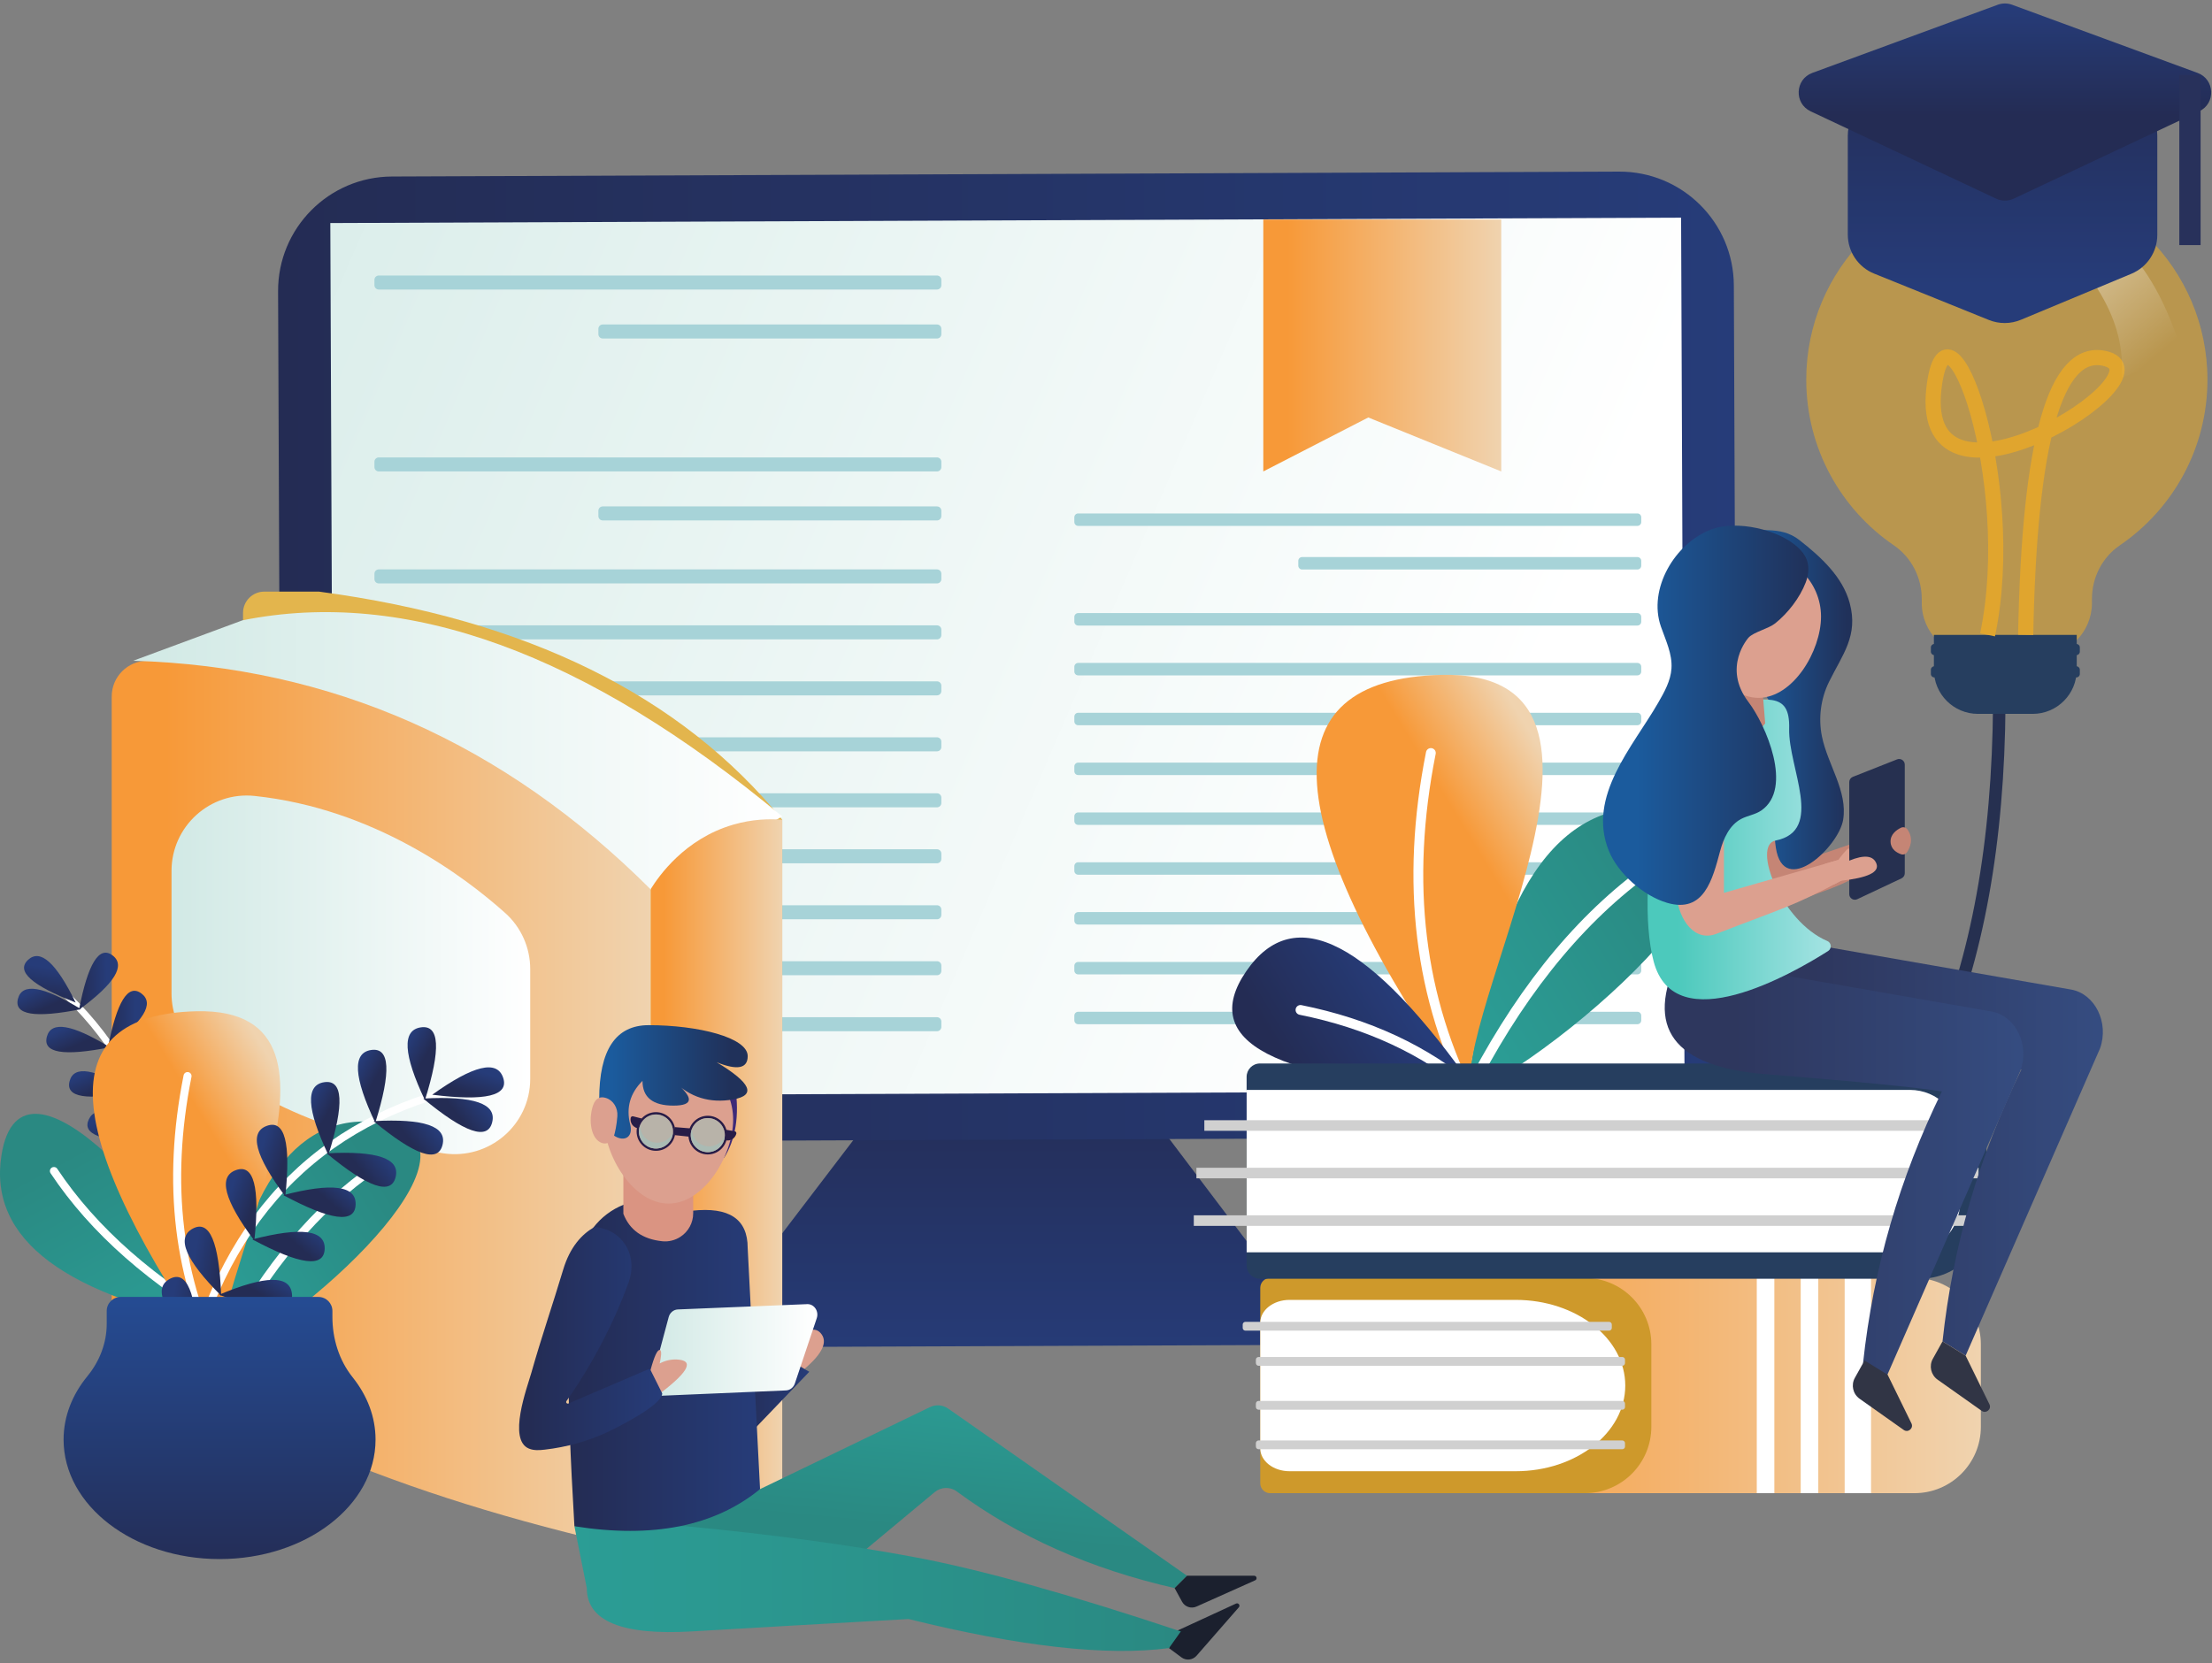 <svg width="496" height="373" viewBox="0 0 496 373" fill="none" xmlns="http://www.w3.org/2000/svg">
<rect x="0" y="0" width="496" height="373" fill="#808080" stroke="none"/>
<path d="M448.284 151.799C449.044 215.547 431.526 259.14 395.736 282.59" stroke="#263050" stroke-width="2.8"/>
<path opacity="0.6" d="M424.642 122.291C428.601 125 430.918 129.532 430.918 134.336V135.241C430.918 141.83 436.258 147.165 442.842 147.165H457.156C463.745 147.165 469.08 141.824 469.08 135.241V134.336C469.08 129.55 471.367 125.012 475.319 122.321C487.189 114.223 494.979 100.597 494.979 85.149C494.979 60.251 474.674 40.047 449.775 40.168C425.034 40.289 405.018 60.384 405.018 85.149C405.018 100.585 412.796 114.193 424.642 122.297V122.291Z" fill="#E0A52E"/>
<path d="M443.53 160.115H455.786C461.247 160.115 465.67 155.685 465.67 150.23V142.398H433.639V150.23C433.639 155.692 438.068 160.115 443.524 160.115H443.53Z" fill="#263E5F"/>
<g style="mix-blend-mode:multiply">
<path d="M433.736 146.936H465.592C466.02 146.936 466.364 146.592 466.364 146.163V145.21C466.364 144.781 466.02 144.437 465.592 144.437H433.736C433.308 144.437 432.964 144.781 432.964 145.21V146.163C432.964 146.592 433.308 146.936 433.736 146.936Z" fill="#263E5F"/>
</g>
<g style="mix-blend-mode:multiply">
<path d="M433.736 151.938H465.592C466.02 151.938 466.364 151.594 466.364 151.166V150.212C466.364 149.784 466.02 149.44 465.592 149.44H433.736C433.308 149.44 432.964 149.784 432.964 150.212V151.166C432.964 151.594 433.308 151.938 433.736 151.938Z" fill="#263E5F"/>
</g>
<path d="M454.222 142.392C455.043 98.775 460.902 78.101 471.806 80.37C488.166 83.779 429.891 120.239 433.639 87.183C436.457 62.345 452.943 107.627 445.677 142.386" stroke="#E0A52E" stroke-width="3.4"/>
<path opacity="0.6" d="M475.705 84.715L489.415 79.573C482.56 56.727 470.563 45.871 453.432 47.017C469.423 59.581 476.851 72.151 475.711 84.715H475.705Z" fill="url(#paint0_linear_796_2898)"/>
<path d="M193.719 252.604L164.392 291.044C160.916 295.6 164.18 302.159 169.907 302.135L283.324 301.682C289.015 301.658 292.231 295.153 288.804 290.615L259.265 251.56L193.719 252.604V252.604Z" fill="url(#paint1_linear_796_2898)"/>
<path d="M88.756 256.165L363.902 255.066C378.065 255.012 389.495 243.486 389.44 229.324L388.783 64.028C388.728 49.865 377.202 38.436 363.04 38.49L87.893 39.589C73.73 39.643 62.301 51.169 62.355 65.332L63.013 230.627C63.068 244.79 74.593 256.219 88.756 256.165V256.165Z" fill="url(#paint2_linear_796_2898)"/>
<path d="M74.847 245.834L377.733 244.627L376.955 48.821L74.068 50.028L74.847 245.834Z" fill="url(#paint3_linear_796_2898)"/>
<path d="M283.271 105.738L306.812 93.633L336.628 105.738V49.238H283.271V105.738Z" fill="url(#paint4_linear_796_2898)"/>
<path d="M84.93 64.939H210.109C210.646 64.939 211.08 64.505 211.08 63.968V62.767C211.08 62.23 210.646 61.795 210.109 61.795H84.93C84.393 61.795 83.959 62.23 83.959 62.767V63.968C83.959 64.505 84.393 64.939 84.93 64.939Z" fill="#A7D3D8"/>
<path d="M135.149 75.922H210.109C210.646 75.922 211.08 75.488 211.08 74.951V73.75C211.08 73.213 210.646 72.778 210.109 72.778H135.149C134.612 72.778 134.177 73.213 134.177 73.75V74.951C134.177 75.488 134.612 75.922 135.149 75.922Z" fill="#A7D3D8"/>
<path d="M84.93 105.738H210.109C210.646 105.738 211.08 105.304 211.08 104.767V103.566C211.08 103.029 210.646 102.594 210.109 102.594H84.93C84.393 102.594 83.959 103.029 83.959 103.566V104.767C83.959 105.304 84.393 105.738 84.93 105.738Z" fill="#A7D3D8"/>
<path d="M84.93 130.853H210.109C210.646 130.853 211.08 130.419 211.08 129.882V128.681C211.08 128.144 210.646 127.71 210.109 127.71H84.93C84.393 127.71 83.959 128.144 83.959 128.681V129.882C83.959 130.419 84.393 130.853 84.93 130.853Z" fill="#A7D3D8"/>
<path d="M84.93 143.405H210.109C210.646 143.405 211.08 142.971 211.08 142.434V141.233C211.08 140.696 210.646 140.261 210.109 140.261H84.93C84.393 140.261 83.959 140.696 83.959 141.233V142.434C83.959 142.971 84.393 143.405 84.93 143.405Z" fill="#A7D3D8"/>
<path d="M84.93 155.963H210.109C210.646 155.963 211.08 155.528 211.08 154.991V153.79C211.08 153.253 210.646 152.819 210.109 152.819H84.93C84.393 152.819 83.959 153.253 83.959 153.79V154.991C83.959 155.528 84.393 155.963 84.93 155.963Z" fill="#A7D3D8"/>
<path d="M84.93 168.515H210.109C210.646 168.515 211.08 168.08 211.08 167.543V166.342C211.08 165.805 210.646 165.371 210.109 165.371H84.93C84.393 165.371 83.959 165.805 83.959 166.342V167.543C83.959 168.08 84.393 168.515 84.93 168.515Z" fill="#A7D3D8"/>
<path d="M84.93 181.072H210.109C210.646 181.072 211.08 180.638 211.08 180.101V178.9C211.08 178.363 210.646 177.928 210.109 177.928H84.93C84.393 177.928 83.959 178.363 83.959 178.9V180.101C83.959 180.638 84.393 181.072 84.93 181.072Z" fill="#A7D3D8"/>
<path d="M84.93 193.624H210.109C210.646 193.624 211.08 193.189 211.08 192.652V191.451C211.08 190.914 210.646 190.48 210.109 190.48H84.93C84.393 190.48 83.959 190.914 83.959 191.451V192.652C83.959 193.189 84.393 193.624 84.93 193.624Z" fill="#A7D3D8"/>
<path d="M84.93 206.182H210.109C210.646 206.182 211.08 205.747 211.08 205.21V204.009C211.08 203.472 210.646 203.038 210.109 203.038H84.93C84.393 203.038 83.959 203.472 83.959 204.009V205.21C83.959 205.747 84.393 206.182 84.93 206.182Z" fill="#A7D3D8"/>
<path d="M84.93 218.733H210.109C210.646 218.733 211.08 218.299 211.08 217.761V216.561C211.08 216.024 210.646 215.589 210.109 215.589H84.93C84.393 215.589 83.959 216.024 83.959 216.561V217.761C83.959 218.299 84.393 218.733 84.93 218.733Z" fill="#A7D3D8"/>
<path d="M84.93 231.291H210.109C210.646 231.291 211.08 230.856 211.08 230.319V229.118C211.08 228.581 210.646 228.147 210.109 228.147H84.93C84.393 228.147 83.959 228.581 83.959 229.118V230.319C83.959 230.856 84.393 231.291 84.93 231.291Z" fill="#A7D3D8"/>
<path d="M135.149 116.727H210.109C210.646 116.727 211.08 116.292 211.08 115.755V114.554C211.08 114.017 210.646 113.583 210.109 113.583H135.149C134.612 113.583 134.177 114.017 134.177 114.554V115.755C134.177 116.292 134.612 116.727 135.149 116.727Z" fill="#A7D3D8"/>
<path d="M241.761 117.952H367.157C367.633 117.952 368.02 117.566 368.02 117.089V116.021C368.02 115.544 367.633 115.158 367.157 115.158H241.761C241.284 115.158 240.898 115.544 240.898 116.021V117.089C240.898 117.566 241.284 117.952 241.761 117.952Z" fill="#A7D3D8"/>
<path d="M241.761 140.304H367.157C367.633 140.304 368.02 139.917 368.02 139.441V138.373C368.02 137.896 367.633 137.51 367.157 137.51H241.761C241.284 137.51 240.898 137.896 240.898 138.373V139.441C240.898 139.917 241.284 140.304 241.761 140.304Z" fill="#A7D3D8"/>
<path d="M241.761 151.479H367.157C367.633 151.479 368.02 151.093 368.02 150.617V149.548C368.02 149.072 367.633 148.685 367.157 148.685H241.761C241.284 148.685 240.898 149.072 240.898 149.548V150.617C240.898 151.093 241.284 151.479 241.761 151.479Z" fill="#A7D3D8"/>
<path d="M241.761 162.661H367.157C367.633 162.661 368.02 162.275 368.02 161.798V160.73C368.02 160.253 367.633 159.867 367.157 159.867H241.761C241.284 159.867 240.898 160.253 240.898 160.73V161.798C240.898 162.275 241.284 162.661 241.761 162.661Z" fill="#A7D3D8"/>
<path d="M241.761 173.837H367.157C367.633 173.837 368.02 173.451 368.02 172.974V171.906C368.02 171.429 367.633 171.043 367.157 171.043H241.761C241.284 171.043 240.898 171.429 240.898 171.906V172.974C240.898 173.451 241.284 173.837 241.761 173.837Z" fill="#A7D3D8"/>
<path d="M241.761 185.013H367.157C367.633 185.013 368.02 184.627 368.02 184.15V183.082C368.02 182.605 367.633 182.219 367.157 182.219H241.761C241.284 182.219 240.898 182.605 240.898 183.082V184.15C240.898 184.627 241.284 185.013 241.761 185.013Z" fill="#A7D3D8"/>
<path d="M241.761 196.189H367.157C367.633 196.189 368.02 195.802 368.02 195.326V194.258C368.02 193.781 367.633 193.395 367.157 193.395H241.761C241.284 193.395 240.898 193.781 240.898 194.258V195.326C240.898 195.802 241.284 196.189 241.761 196.189Z" fill="#A7D3D8"/>
<path d="M241.761 207.364H367.157C367.633 207.364 368.02 206.978 368.02 206.502V205.433C368.02 204.957 367.633 204.57 367.157 204.57H241.761C241.284 204.57 240.898 204.957 240.898 205.433V206.502C240.898 206.978 241.284 207.364 241.761 207.364Z" fill="#A7D3D8"/>
<path d="M241.761 218.546H367.157C367.633 218.546 368.02 218.16 368.02 217.683V216.615C368.02 216.138 367.633 215.752 367.157 215.752H241.761C241.284 215.752 240.898 216.138 240.898 216.615V217.683C240.898 218.16 241.284 218.546 241.761 218.546Z" fill="#A7D3D8"/>
<path d="M241.761 229.722H367.157C367.633 229.722 368.02 229.336 368.02 228.859V227.791C368.02 227.314 367.633 226.928 367.157 226.928H241.761C241.284 226.928 240.898 227.314 240.898 227.791V228.859C240.898 229.336 241.284 229.722 241.761 229.722Z" fill="#A7D3D8"/>
<path d="M291.98 127.734H367.157C367.633 127.734 368.02 127.348 368.02 126.871V125.803C368.02 125.326 367.633 124.94 367.157 124.94H291.98C291.503 124.94 291.117 125.326 291.117 125.803V126.871C291.117 127.348 291.503 127.734 291.98 127.734Z" fill="#A7D3D8"/>
<path d="M328.759 246.015C334.74 200.503 349.18 178.948 372.081 181.338C406.429 184.922 356.934 231.918 328.759 246.015Z" fill="url(#paint5_linear_796_2898)"/>
<path d="M328.76 246.015C339.833 223.953 353.109 207.189 368.587 195.718" stroke="white" stroke-width="2.2" stroke-linecap="round" stroke-linejoin="round"/>
<path d="M329.887 247.071C286.035 184.246 283.808 152.342 323.195 151.371C372.991 150.14 324.595 227.531 329.887 247.071Z" fill="url(#paint6_linear_796_2898)"/>
<path d="M330.34 247.348C318.223 224.098 315.055 197.945 320.842 168.889" stroke="white" stroke-width="2.2" stroke-linecap="round" stroke-linejoin="round"/>
<path d="M330.871 244.585C307.397 210.985 290.253 202.072 279.44 217.846C268.626 233.62 285.77 242.533 330.871 244.585V244.585Z" fill="url(#paint7_linear_796_2898)"/>
<path d="M330.093 244.434C319.563 235.527 306.733 229.559 291.611 226.518" stroke="white" stroke-width="2.2" stroke-linecap="round" stroke-linejoin="round"/>
<path d="M316.213 334.902H429.274C437.505 334.902 444.173 328.228 444.173 320.003V301.526C444.173 293.295 437.499 286.627 429.274 286.627H316.213C307.982 286.627 301.314 293.301 301.314 301.526V320.003C301.314 328.234 307.988 334.902 316.213 334.902Z" fill="url(#paint8_linear_796_2898)"/>
<path d="M284.822 334.902H355.382C363.613 334.902 370.281 328.228 370.281 320.003V301.526C370.281 293.295 363.607 286.627 355.382 286.627H284.822C283.59 286.627 282.589 287.622 282.589 288.86V332.676C282.589 333.907 283.584 334.908 284.822 334.908V334.902Z" fill="#CE992B"/>
<path d="M339.88 329.978C353.416 329.978 364.435 321.361 364.435 310.765C364.435 300.168 353.422 291.551 339.88 291.551H289.143C285.528 291.551 282.589 293.85 282.589 296.68V324.849C282.589 327.679 285.528 329.978 289.143 329.978H339.88V329.978Z" fill="white"/>
<path d="M279.26 298.448H360.809C361.147 298.448 361.419 298.177 361.419 297.839V297.084C361.419 296.746 361.147 296.475 360.809 296.475H279.26C278.922 296.475 278.651 296.746 278.651 297.084V297.839C278.651 298.177 278.922 298.448 279.26 298.448Z" fill="#D0D0D0"/>
<path d="M282.217 306.329H363.766C364.104 306.329 364.376 306.058 364.376 305.72V304.965C364.376 304.627 364.104 304.356 363.766 304.356H282.217C281.879 304.356 281.608 304.627 281.608 304.965V305.72C281.608 306.058 281.879 306.329 282.217 306.329Z" fill="#D0D0D0"/>
<path d="M282.217 316.183H363.766C364.104 316.183 364.376 315.912 364.376 315.574V314.82C364.376 314.482 364.104 314.21 363.766 314.21H282.217C281.879 314.21 281.608 314.482 281.608 314.82V315.574C281.608 315.912 281.879 316.183 282.217 316.183Z" fill="#D0D0D0"/>
<path d="M282.217 325.048H363.766C364.104 325.048 364.376 324.776 364.376 324.438V323.684C364.376 323.346 364.104 323.075 363.766 323.075H282.217C281.879 323.075 281.608 323.346 281.608 323.684V324.438C281.608 324.776 281.879 325.048 282.217 325.048Z" fill="#D0D0D0"/>
<path d="M413.632 334.902H419.546V286.621H413.632V334.902Z" fill="white"/>
<path d="M403.777 334.902H407.718V286.621H403.777V334.902Z" fill="white"/>
<path d="M393.924 334.902H397.864V286.621H393.924V334.902Z" fill="white"/>
<path d="M282.53 286.802H430.531C438.762 286.802 445.43 280.128 445.43 271.903V253.425C445.43 245.194 438.756 238.526 430.531 238.526H282.53C280.877 238.526 279.531 239.866 279.531 241.525V283.809C279.531 285.462 280.871 286.808 282.53 286.808V286.802Z" fill="#263E5F"/>
<path d="M439.51 269.634V255.694C439.51 249.485 434.477 244.452 428.268 244.452H279.537V280.882H428.268C434.477 280.882 439.51 275.849 439.51 269.64V269.634Z" fill="white"/>
<path d="M270.051 253.624H445.43V251.253H270.051V253.624Z" fill="#D0D0D0"/>
<path d="M268.276 264.287H443.655V261.916H268.276V264.287Z" fill="#D0D0D0"/>
<path d="M267.686 274.95H443.064V272.579H267.686V274.95Z" fill="#D0D0D0"/>
<path d="M402.072 170.295C403.984 159.819 401.124 155.456 393.479 157.212C385.338 159.083 389.828 179.793 391.451 194.481C392.036 199.791 395.391 204.679 400.43 202.899C414.466 197.926 414.358 198.506 426.837 189.406L425.829 185.658L402.072 193.732V170.301V170.295Z" fill="#C58575"/>
<path d="M425.384 170.319L415.457 174.241C414.974 174.434 414.66 174.899 414.66 175.418V200.539C414.66 201.463 415.626 202.078 416.459 201.68L426.385 197.003C426.826 196.792 427.109 196.351 427.109 195.863V171.496C427.109 170.602 426.21 169.993 425.384 170.319Z" fill="#263050"/>
<path d="M427.712 186.039C427.387 185.568 426.753 185.405 426.24 185.659C425.269 186.135 423.85 187.131 423.923 188.833C423.995 190.546 425.383 191.289 426.3 191.602C426.795 191.771 427.338 191.572 427.622 191.132C428.28 190.13 429.173 188.133 427.712 186.033V186.039Z" fill="#C58575"/>
<path d="M403.956 132.471C409.815 140.605 391.923 148.311 395.194 154.581C397.788 159.553 402.411 164.628 401.101 169.589C399.315 176.347 397.1 183.052 398.199 190.124C399.967 201.547 412.271 189.991 413.285 183.896C414.359 177.458 409.809 171.52 408.524 165.123C407.703 161.026 408.276 156.657 410.135 152.91C413.2 146.712 416.718 142.573 414.769 135.283C413.2 129.393 408.312 124.922 403.521 121.162C398.917 117.554 394.361 119.877 390.366 117.946C394.747 120.064 398.096 124.336 403.962 132.477L403.956 132.471Z" fill="url(#paint9_linear_796_2898)"/>
<path d="M394.264 209.724C386.528 225.582 393.021 234.344 413.737 236.004C434.46 237.663 447.633 238.955 453.257 239.878C443.747 259.309 437.851 279.633 435.576 300.85L440.76 304.048L470.89 235.153C472.966 229.372 469.767 222.885 464.385 221.943L394.264 209.718V209.724Z" fill="url(#paint10_linear_796_2898)"/>
<path d="M435.576 300.856L433.403 304.754C432.51 306.359 432.969 308.375 434.465 309.437L444.362 316.437C445.352 317.137 446.625 316.057 446.094 314.964L440.753 304.054L435.57 300.856H435.576Z" fill="#313545"/>
<path d="M376.438 214.648C368.702 230.506 375.195 239.268 395.911 240.928C416.634 242.587 429.807 243.879 435.431 244.802C425.921 264.233 420.025 284.563 417.75 305.774L422.934 308.972L453.064 240.077C455.139 234.296 451.941 227.809 446.558 226.868L376.438 214.642V214.648Z" fill="url(#paint11_linear_796_2898)"/>
<path d="M418.089 305.14L415.916 309.038C415.023 310.644 415.482 312.659 416.978 313.721L426.875 320.721C427.864 321.421 429.138 320.341 428.607 319.249L423.266 308.339L418.082 305.14H418.089Z" fill="#313545"/>
<path d="M398.108 188.531C409.205 186.334 400.962 172.208 401.185 163.446C401.409 154.684 396.104 156.971 384.82 157.677C373.53 158.383 366.276 198.639 370.802 215.656C375.557 233.536 401.988 218.347 409.917 213.308C410.786 212.759 410.69 211.456 409.742 211.057C399.345 206.652 392.804 189.581 398.108 188.531Z" fill="url(#paint12_linear_796_2898)"/>
<path d="M386.563 176.824C388.476 166.348 385.615 161.985 377.97 163.741C369.829 165.612 374.319 186.322 375.942 201.01C376.528 206.32 379.943 211.365 384.922 209.428C399.199 203.87 402.289 203.273 413.513 197.16L412.173 192.894L386.563 200.256V176.824V176.824Z" fill="#DCA08F"/>
<path d="M412.789 197.546C418.775 196.894 421.436 195.633 420.773 193.757C420.109 191.88 418.069 191.638 414.66 193.032C414.66 191.934 414.66 191.089 414.66 190.498C414.66 189.907 413.833 190.703 412.174 192.888L409.193 193.744L411.118 198.439L412.795 197.54L412.789 197.546Z" fill="#DCA08F"/>
<path d="M382.955 150.182V158.733C384.657 163.132 388.277 165.129 393.817 164.719L395.814 162.245L394.945 151.654L382.949 150.188L382.955 150.182Z" fill="#C58575"/>
<path d="M380.293 138.294C380.293 146.036 386.569 156.518 394.311 156.518C402.053 156.518 408.329 146.036 408.329 138.294C408.329 130.552 402.053 124.276 394.311 124.276C386.569 124.276 380.293 130.552 380.293 138.294Z" fill="#DCA08F"/>
<path d="M405.113 125.507C404.709 124.433 403.966 123.51 403.116 122.737C398.71 118.718 389.448 116.624 383.787 118.724C375.556 121.772 369.48 132.103 372.43 140.539C373.505 143.61 375.013 146.688 374.796 149.935C374.615 152.704 373.197 155.221 371.815 157.622C366.143 167.483 355.848 178.544 360.718 190.745C362.775 195.911 368.52 200.938 373.818 202.494C382.092 204.926 383.998 197.238 385.7 190.908C386.467 188.042 387.806 185.061 390.425 183.679C391.867 182.919 393.581 182.714 394.927 181.79C402.156 176.842 395.935 162.54 392.067 157.465C386.098 149.639 392.067 143.025 392.067 143.025C393.225 141.746 396.508 141.04 398.047 139.815C400.901 137.54 403.568 134.094 404.89 130.661C405.035 130.286 405.155 129.9 405.252 129.508C405.578 128.18 405.596 126.774 405.113 125.501V125.507Z" fill="url(#paint13_linear_796_2898)"/>
<path d="M59.26 132.694C56.629 132.694 54.498 134.824 54.498 137.455V283.042C82.396 304.742 122.7 321.276 175.398 332.639V183.842C152.667 155.945 118.047 138.891 71.552 132.694H59.266H59.26Z" fill="#E3B54D"/>
<path d="M33.07 148.197C28.641 148.197 25.05 151.787 25.05 156.216V298.545C52.947 320.245 93.251 336.779 145.95 348.142V199.345C123.218 171.447 88.599 154.394 42.103 148.197H33.076H33.07Z" fill="url(#paint14_linear_796_2898)"/>
<path d="M175.398 183.13C131.395 146.459 91.055 131.789 54.384 139.127L29.86 148.203C74.321 149.488 113.056 166.632 146.065 199.634L175.404 183.13H175.398Z" fill="url(#paint15_linear_796_2898)"/>
<path d="M145.95 348.148L175.398 334.196C175.398 284.08 175.398 233.964 175.398 183.848C172.562 183.631 168.7 183.709 164.398 184.964C153.499 188.145 147.706 196.551 145.95 199.351V348.148Z" fill="url(#paint16_linear_796_2898)"/>
<path d="M38.459 195.338V222.794C38.459 227.308 40.239 231.659 43.467 234.809C50.877 242.032 67.466 253.908 99.418 258.675C109.659 260.208 118.892 252.327 118.892 241.972V217.351C118.892 212.56 116.87 207.992 113.304 204.794C104.035 196.484 83.814 181.344 57.093 178.52C47.13 177.47 38.459 185.32 38.459 195.338V195.338Z" fill="url(#paint17_linear_796_2898)"/>
<path d="M420.241 61.367L445.966 71.765C448.271 72.694 450.848 72.682 453.141 71.728L477.918 61.403C481.442 59.937 483.735 56.498 483.735 52.678V30.453C483.735 25.233 479.505 21.003 474.285 21.003H423.783C418.563 21.003 414.333 25.233 414.333 30.453V52.605C414.333 56.455 416.669 59.925 420.241 61.367V61.367Z" fill="url(#paint18_linear_796_2898)"/>
<path d="M447.958 1.065L406.38 16.35C402.488 17.78 402.247 23.199 406 24.967L447.577 44.549C448.839 45.141 450.299 45.141 451.56 44.549L493.137 24.967C496.891 23.199 496.655 17.78 492.757 16.35L451.18 1.065C450.136 0.685 448.995 0.685 447.951 1.065H447.958Z" fill="url(#paint19_linear_796_2898)"/>
<path d="M488.672 54.971H493.445V16.797H488.672V54.971Z" fill="#28315B"/>
<path d="M212.603 315.93C211.402 315.091 209.846 314.964 208.53 315.598L170.429 333.991L128.803 342.319L187.078 353.416L209.574 334.673C210.992 333.496 213.038 333.406 214.516 334.498C228.299 344.69 244.586 351.919 263.389 356.192L266.165 353.416L212.603 315.924V315.93Z" fill="url(#paint20_linear_796_2898)"/>
<path d="M263.389 356.198L265.055 359.245C265.683 360.398 267.089 360.868 268.283 360.337L281.444 354.448C281.976 354.212 281.807 353.422 281.227 353.422H266.165L263.389 356.198V356.198Z" fill="#1B202E"/>
<path d="M262.122 369.655L264.91 371.724C265.96 372.509 267.439 372.346 268.302 371.362L277.788 360.5C278.168 360.066 277.685 359.42 277.16 359.662L263.486 365.968L262.128 369.649L262.122 369.655Z" fill="#1B202E"/>
<path d="M264.777 365.907C239.801 357.58 219.917 352.034 205.115 349.258C190.312 346.482 173.205 344.171 153.78 342.319H128.803L131.579 356.192C131.579 363.59 139.442 366.83 155.168 365.907C170.893 364.984 187.078 364.055 203.733 363.131C228.788 369.329 248.255 371.501 262.128 369.649L264.783 365.907H264.777Z" fill="url(#paint21_linear_796_2898)"/>
<path d="M180.367 307.047C184.471 303.571 185.69 300.886 184.018 299.003C182.347 297.114 179.571 298.677 175.69 303.692L180.367 307.053V307.047Z" fill="#DCA08F"/>
<path d="M174.405 303.686L164.605 314.572L167.574 322.157L181.472 307.669L174.405 303.692V303.686Z" fill="url(#paint22_linear_796_2898)"/>
<path d="M139.9 270.171C134.348 272.385 130.649 277.195 128.802 284.593C126.95 291.991 126.95 311.235 128.802 342.318C146.374 345.094 160.254 342.318 170.428 333.991L167.652 279.88C167.652 273.405 163.488 270.629 155.167 271.553C151.468 278.951 146.381 278.492 139.906 270.165L139.9 270.171Z" fill="url(#paint23_linear_796_2898)"/>
<path d="M180.958 292.504L151.987 293.693C151.028 293.735 150.201 294.423 149.941 295.407L146.019 310.04C145.603 311.591 146.731 313.118 148.24 313.051L176.233 311.857C177.139 311.82 177.929 311.199 178.237 310.288L183.143 295.654C183.674 294.079 182.539 292.432 180.97 292.498L180.958 292.504Z" fill="url(#paint24_linear_796_2898)"/>
<path d="M144.739 308.592L147.31 313.057C153.954 308.115 155.661 305.424 152.433 304.983C150.641 304.736 149.126 305.17 147.919 305.81C148.197 304.585 148.486 302.883 147.961 302.787C147.412 302.684 146.712 304.181 145.868 307.282L145.892 307.276C145.385 307.753 145.005 308.194 144.733 308.592H144.739Z" fill="#DCA08F"/>
<path d="M118.636 324.915C119.734 325.362 120.971 325.277 122.154 325.138C127.042 324.571 131.893 323.256 136.347 321.138C138.429 320.148 148.217 315.284 148.488 312.629C148.494 312.557 148.476 312.484 148.44 312.418L145.869 307.276C145.785 307.101 145.58 307.029 145.398 307.101L127.47 314.783C127.132 314.928 126.812 314.548 127.024 314.246C130.656 309.069 134.573 302.588 138.049 294.803C139.153 292.329 140.112 289.933 140.963 287.616C141.989 284.822 141.82 281.654 140.197 279.162C138.857 277.104 136.739 275.578 133.462 275.203C133.378 275.191 133.293 275.209 133.221 275.252C130.475 276.815 127.814 279.669 126.281 284.774C123.958 292.522 121.327 300.18 119.125 307.964C118.189 311.259 113.784 322.954 118.63 324.915H118.636Z" fill="url(#paint25_linear_796_2898)"/>
<path d="M139.78 263.406V272.241C141.186 275.885 144.095 277.937 148.494 278.396C149.918 278.547 151.36 278.191 152.567 277.406C154.353 276.247 155.434 274.262 155.434 272.132V265.325L139.78 263.406V263.406Z" fill="#DA9482"/>
<path d="M164.877 243.812C165.818 250.251 164.967 255.561 162.336 259.743C160.333 251.898 161.178 246.588 164.877 243.812Z" fill="#3E2A78"/>
<path d="M135.441 251.126C135.441 259.122 141.922 269.947 149.918 269.947C157.914 269.947 164.395 259.122 164.395 251.126C164.395 243.13 157.914 236.649 149.918 236.649C141.922 236.649 135.441 243.13 135.441 251.126Z" fill="#DCA08F"/>
<path d="M141.289 252.134C140.365 248.435 141.289 245.194 144.065 242.424C144.065 246.124 146.376 247.976 151.004 247.976C155.627 247.976 155.627 246.124 151.004 242.424C154.703 246.124 159.169 247.511 164.401 246.588C169.632 245.665 168.401 242.889 160.72 238.261C165.342 240.113 167.659 239.649 167.659 236.873C167.659 232.709 156.562 229.933 145.458 229.933C138.06 229.933 134.361 235.485 134.361 246.582C134.361 256.298 142.689 257.679 141.301 252.134H141.289Z" fill="url(#paint26_linear_796_2898)"/>
<path d="M138.428 250.311C138.561 248.549 137.578 246.811 135.894 246.268C134.778 245.906 133.589 246.093 132.967 247.97C131.857 251.307 132.527 255.543 134.989 256.37C136.093 256.744 137.288 256.068 137.626 254.952C137.922 253.956 138.278 252.411 138.435 250.311H138.428Z" fill="#DCA08F"/>
<path fill-rule="evenodd" clip-rule="evenodd" d="M154.371 254.59C154.371 256.985 156.314 258.928 158.71 258.928C161.106 258.928 163.049 256.985 163.049 254.59C163.049 252.194 161.106 250.251 158.71 250.251C156.314 250.251 154.371 252.194 154.371 254.59ZM154.89 254.59C154.89 252.484 156.598 250.77 158.71 250.77C160.816 250.77 162.53 252.478 162.53 254.59C162.53 256.696 160.822 258.409 158.71 258.409C156.604 258.409 154.89 256.702 154.89 254.59Z" fill="#271C47"/>
<path opacity="0.6" d="M154.891 254.59C154.891 256.696 156.598 258.409 158.71 258.409C160.816 258.409 162.53 256.702 162.53 254.59C162.53 252.484 160.822 250.77 158.71 250.77C156.604 250.77 154.891 252.478 154.891 254.59Z" fill="#A0C0BA"/>
<path opacity="0.6" d="M154.89 254.59C154.89 256.696 156.598 258.41 158.71 258.41C160.744 258.41 162.397 256.81 162.506 254.801C161.921 256.159 160.575 257.112 159 257.112C156.894 257.112 155.18 255.404 155.18 253.292C155.18 253.22 155.198 253.154 155.204 253.081C155.005 253.546 154.896 254.053 154.896 254.584L154.89 254.59Z" fill="#A0C0BA"/>
<path fill-rule="evenodd" clip-rule="evenodd" d="M142.749 253.781C142.749 256.177 144.693 258.114 147.082 258.114C149.478 258.114 151.421 256.171 151.421 253.781C151.421 251.385 149.478 249.442 147.082 249.442C144.686 249.442 142.749 251.385 142.749 253.781ZM143.268 253.781C143.268 251.675 144.976 249.961 147.088 249.961C149.194 249.961 150.908 251.669 150.908 253.781C150.908 255.887 149.2 257.601 147.088 257.601C144.982 257.601 143.268 255.893 143.268 253.781Z" fill="#271C47"/>
<path opacity="0.6" d="M143.269 253.781C143.269 255.887 144.976 257.601 147.088 257.601C149.194 257.601 150.908 255.893 150.908 253.781C150.908 251.675 149.2 249.961 147.088 249.961C144.982 249.961 143.269 251.669 143.269 253.781Z" fill="#A0C0BA"/>
<path opacity="0.6" d="M143.268 253.781C143.268 255.887 144.976 257.601 147.088 257.601C149.122 257.601 150.775 256.002 150.884 253.992C150.298 255.35 148.953 256.303 147.378 256.303C145.272 256.303 143.558 254.596 143.558 252.484C143.558 252.411 143.576 252.345 143.582 252.272C143.383 252.737 143.274 253.244 143.274 253.775L143.268 253.781Z" fill="#A0C0BA"/>
<path d="M154.89 253.087L151.305 252.797V254.596L154.522 254.94L154.884 253.087H154.89Z" fill="#271C47"/>
<path d="M143.877 250.866L141.97 250.378C141.717 250.311 141.463 250.48 141.415 250.734C141.234 251.79 141.904 252.803 142.948 253.051L143.098 253.087L143.877 250.866V250.866Z" fill="#271C47"/>
<path d="M162.602 255.73L162.753 255.76C163.803 255.971 164.835 255.32 165.106 254.288C165.173 254.034 165.01 253.781 164.75 253.733L162.807 253.389L162.596 255.736L162.602 255.73Z" fill="#271C47"/>
<path d="M31.256 302.805C41.985 269.489 35.944 242.394 13.14 221.515" stroke="white" stroke-width="1.5"/>
<path d="M33.959 290.151C39.341 281.051 43.071 278.064 45.134 281.19C47.204 284.316 43.475 287.303 33.959 290.151Z" fill="url(#paint27_linear_796_2898)"/>
<path d="M34.418 290.181C23.954 288.636 19.785 286.313 21.896 283.217C24.009 280.122 28.184 282.439 34.418 290.181Z" fill="url(#paint28_linear_796_2898)"/>
<path d="M34.683 279.313C40.066 270.213 43.795 267.226 45.859 270.352C47.929 273.478 44.2 276.465 34.683 279.313Z" fill="url(#paint29_linear_796_2898)"/>
<path d="M35.142 279.343C24.678 277.798 20.508 275.475 22.62 272.379C24.732 269.284 28.908 271.601 35.142 279.343Z" fill="url(#paint30_linear_796_2898)"/>
<path d="M34.086 266.689C38.105 256.907 41.363 253.419 43.862 256.213C46.36 259.013 43.101 262.501 34.086 266.689Z" fill="url(#paint31_linear_796_2898)"/>
<path d="M34.545 266.653C23.973 266.629 19.507 264.933 21.154 261.56C22.802 258.192 27.267 259.888 34.545 266.653Z" fill="url(#paint32_linear_796_2898)"/>
<path d="M32.866 256.147C36.885 246.365 40.144 242.877 42.642 245.671C45.14 248.471 41.882 251.959 32.866 256.147Z" fill="url(#paint33_linear_796_2898)"/>
<path d="M33.325 256.111C22.753 256.086 18.287 254.391 19.935 251.018C21.582 247.65 26.048 249.346 33.325 256.111Z" fill="url(#paint34_linear_796_2898)"/>
<path d="M29.288 244.965C31.297 234.586 33.807 230.518 36.807 232.769C39.806 235.02 37.301 239.087 29.288 244.965Z" fill="url(#paint35_linear_796_2898)"/>
<path d="M29.734 244.844C19.361 246.902 14.654 246.123 15.602 242.497C16.549 238.87 21.262 239.655 29.734 244.844Z" fill="url(#paint36_linear_796_2898)"/>
<path d="M24.19 235.02C26.2 224.641 28.71 220.574 31.709 222.825C34.708 225.075 32.204 229.143 24.19 235.02Z" fill="url(#paint37_linear_796_2898)"/>
<path d="M24.635 234.893C14.262 236.951 9.555 236.173 10.502 232.546C11.45 228.919 16.162 229.704 24.635 234.893Z" fill="url(#paint38_linear_796_2898)"/>
<path d="M17.713 226.475C19.723 216.096 22.233 212.029 25.232 214.28C28.232 216.531 25.727 220.598 17.713 226.475Z" fill="url(#paint39_linear_796_2898)"/>
<path d="M18.16 226.349C7.787 228.406 3.08 227.628 4.027 224.001C4.975 220.375 9.688 221.159 18.16 226.349Z" fill="url(#paint40_linear_796_2898)"/>
<path d="M16.96 224.852C7.1 221.026 3.545 217.84 6.291 215.288C9.037 212.735 12.591 215.921 16.96 224.852Z" fill="url(#paint41_linear_796_2898)"/>
<path d="M48.624 305.339C53.585 267.582 65.569 249.69 84.565 251.675C113.066 254.65 72.002 293.645 48.624 305.339Z" fill="url(#paint42_linear_796_2898)"/>
<path d="M48.624 305.339C57.809 287.037 68.828 273.128 81.669 263.605" stroke="white" stroke-width="1.8" stroke-linecap="round" stroke-linejoin="round"/>
<path d="M52.069 297.79C14.614 290.893 -2.633 278.009 0.324 259.134C4.759 230.826 41.587 273.84 52.069 297.79Z" fill="url(#paint43_linear_796_2898)"/>
<path d="M52.069 297.79C34.262 287.677 20.938 275.958 12.091 262.646" stroke="white" stroke-width="1.8" stroke-linecap="round" stroke-linejoin="round"/>
<path d="M49.559 306.214C13.178 254.083 11.325 227.616 44.008 226.813C85.325 225.793 45.166 290 49.559 306.214Z" fill="url(#paint44_linear_796_2898)"/>
<path d="M49.934 306.45C39.88 287.157 37.249 265.458 42.053 241.35" stroke="white" stroke-width="1.8" stroke-linecap="round" stroke-linejoin="round"/>
<path d="M40.296 316.075C47.586 276.797 68.338 252.858 102.56 244.253" stroke="white" stroke-width="1.7"/>
<path d="M44.441 301.9C43.971 289.837 41.847 284.822 38.075 286.838C34.304 288.859 36.422 293.88 44.441 301.9Z" fill="url(#paint45_linear_796_2898)"/>
<path d="M43.965 301.683C55.309 305.804 60.759 305.738 60.318 301.477C59.877 297.223 54.422 297.289 43.965 301.683Z" fill="url(#paint46_linear_796_2898)"/>
<path d="M49.595 290.621C49.124 278.559 47 273.544 43.228 275.559C39.457 277.581 41.575 282.602 49.595 290.621Z" fill="url(#paint47_linear_796_2898)"/>
<path d="M49.111 290.404C60.456 294.526 65.905 294.459 65.465 290.199C65.024 285.945 59.569 286.011 49.111 290.404Z" fill="url(#paint48_linear_796_2898)"/>
<path d="M57.035 278.269C58.303 266.266 56.921 260.992 52.896 262.447C48.871 263.901 50.253 269.175 57.035 278.269Z" fill="url(#paint49_linear_796_2898)"/>
<path d="M56.595 277.985C67.228 283.694 72.635 284.406 72.803 280.134C72.978 275.855 67.572 275.143 56.595 277.985Z" fill="url(#paint50_linear_796_2898)"/>
<path d="M63.974 268.336C65.241 256.334 63.859 251.06 59.834 252.514C55.809 253.968 57.191 259.242 63.974 268.336Z" fill="url(#paint51_linear_796_2898)"/>
<path d="M63.535 268.053C74.167 273.761 79.574 274.473 79.743 270.201C79.918 265.922 74.511 265.21 63.535 268.053Z" fill="url(#paint52_linear_796_2898)"/>
<path d="M73.63 259.049C77.238 247.53 76.924 242.092 72.694 242.726C68.464 243.36 68.772 248.803 73.63 259.049Z" fill="url(#paint53_linear_796_2898)"/>
<path d="M73.251 258.681C82.55 266.375 87.709 268.143 88.717 263.985C89.731 259.828 84.571 258.06 73.251 258.681Z" fill="url(#paint54_linear_796_2898)"/>
<path d="M84.148 251.826C87.757 240.306 87.443 234.869 83.213 235.503C78.983 236.136 79.29 241.58 84.148 251.826Z" fill="url(#paint55_linear_796_2898)"/>
<path d="M83.768 251.458C93.067 259.152 98.227 260.92 99.234 256.762C100.248 252.604 95.089 250.836 83.768 251.458Z" fill="url(#paint56_linear_796_2898)"/>
<path d="M95.282 246.751C98.891 235.231 98.577 229.794 94.347 230.428C90.117 231.062 90.424 236.505 95.282 246.751Z" fill="url(#paint57_linear_796_2898)"/>
<path d="M94.902 246.389C104.201 254.083 109.361 255.851 110.368 251.693C111.382 247.536 106.223 245.767 94.902 246.389Z" fill="url(#paint58_linear_796_2898)"/>
<path d="M96.917 245.532C108.889 247.035 114.194 245.761 112.818 241.712C111.442 237.657 106.144 238.936 96.917 245.532Z" fill="url(#paint59_linear_796_2898)"/>
<path d="M19.604 308.658C16.219 312.78 14.258 317.662 14.258 322.888C14.258 337.684 29.917 349.681 49.233 349.681C68.55 349.681 84.209 337.684 84.209 322.888C84.209 317.764 82.326 312.985 79.074 308.912C76.014 305.092 74.536 300.24 74.536 295.352V294.031C74.536 292.293 73.13 290.887 71.392 290.887H27.075C25.337 290.887 23.931 292.293 23.931 294.031V296.897C23.931 301.206 22.338 305.321 19.604 308.652V308.658Z" fill="url(#paint60_linear_796_2898)"/>
<defs>
<linearGradient id="paint0_linear_796_2898" x1="502.993" y1="69.037" x2="474.691" y2="35.968" gradientUnits="userSpaceOnUse">
<stop offset="0.1" stop-color="white" stop-opacity="0"/>
<stop offset="1" stop-color="white"/>
</linearGradient>
<linearGradient id="paint1_linear_796_2898" x1="293.716" y1="306.311" x2="293.716" y2="239.208" gradientUnits="userSpaceOnUse">
<stop stop-color="#263C79"/>
<stop offset="1" stop-color="#242C54"/>
</linearGradient>
<linearGradient id="paint2_linear_796_2898" x1="389.362" y1="34.882" x2="62.416" y2="34.882" gradientUnits="userSpaceOnUse">
<stop stop-color="#263C79"/>
<stop offset="1" stop-color="#242C54"/>
</linearGradient>
<linearGradient id="paint3_linear_796_2898" x1="389.06" y1="50.089" x2="43.769" y2="-98.479" gradientUnits="userSpaceOnUse">
<stop stop-color="white"/>
<stop offset="1" stop-color="#D1E9E5"/>
</linearGradient>
<linearGradient id="paint4_linear_796_2898" x1="336.622" y1="45.623" x2="283.277" y2="45.623" gradientUnits="userSpaceOnUse">
<stop stop-color="#F0D3AF"/>
<stop offset="0.9" stop-color="#F79938"/>
</linearGradient>
<linearGradient id="paint5_linear_796_2898" x1="354.303" y1="166.312" x2="307.657" y2="194.674" gradientUnits="userSpaceOnUse">
<stop stop-color="#2A8982"/>
<stop offset="1" stop-color="#2B9D95"/>
</linearGradient>
<linearGradient id="paint6_linear_796_2898" x1="319.725" y1="125.942" x2="297.096" y2="139.76" gradientUnits="userSpaceOnUse">
<stop stop-color="#F0D3AF"/>
<stop offset="0.9" stop-color="#F79938"/>
</linearGradient>
<linearGradient id="paint7_linear_796_2898" x1="303.614" y1="205.596" x2="278.148" y2="221.105" gradientUnits="userSpaceOnUse">
<stop stop-color="#263C79"/>
<stop offset="1" stop-color="#242C54"/>
</linearGradient>
<linearGradient id="paint8_linear_796_2898" x1="444.155" y1="283.018" x2="301.32" y2="283.018" gradientUnits="userSpaceOnUse">
<stop stop-color="#F0D3AF"/>
<stop offset="0.9" stop-color="#F79938"/>
</linearGradient>
<linearGradient id="paint9_linear_796_2898" x1="414.045" y1="114.597" x2="390.39" y2="114.597" gradientUnits="userSpaceOnUse">
<stop stop-color="#20315A"/>
<stop offset="0.9" stop-color="#1B5B9D"/>
</linearGradient>
<linearGradient id="paint10_linear_796_2898" x1="470.226" y1="206.079" x2="399.563" y2="206.079" gradientUnits="userSpaceOnUse">
<stop stop-color="#354C80"/>
<stop offset="0.9" stop-color="#2E375E"/>
</linearGradient>
<linearGradient id="paint11_linear_796_2898" x1="452.424" y1="211.027" x2="381.761" y2="211.027" gradientUnits="userSpaceOnUse">
<stop stop-color="#354C80"/>
<stop offset="0.9" stop-color="#2E375E"/>
</linearGradient>
<linearGradient id="paint12_linear_796_2898" x1="410.243" y1="153.76" x2="372.347" y2="153.76" gradientUnits="userSpaceOnUse">
<stop stop-color="#A4E3E3"/>
<stop offset="0.9" stop-color="#4CC9BC"/>
</linearGradient>
<linearGradient id="paint13_linear_796_2898" x1="405.415" y1="114.416" x2="362.812" y2="114.416" gradientUnits="userSpaceOnUse">
<stop stop-color="#20315A"/>
<stop offset="0.9" stop-color="#1B5B9D"/>
</linearGradient>
<linearGradient id="paint14_linear_796_2898" x1="145.932" y1="144.588" x2="25.062" y2="144.588" gradientUnits="userSpaceOnUse">
<stop stop-color="#F0D3AF"/>
<stop offset="0.9" stop-color="#F79938"/>
</linearGradient>
<linearGradient id="paint15_linear_796_2898" x1="175.38" y1="134.148" x2="29.829" y2="134.148" gradientUnits="userSpaceOnUse">
<stop stop-color="white"/>
<stop offset="1" stop-color="#D1E9E5"/>
</linearGradient>
<linearGradient id="paint16_linear_796_2898" x1="175.38" y1="180.131" x2="145.932" y2="180.131" gradientUnits="userSpaceOnUse">
<stop stop-color="#F0D3AF"/>
<stop offset="0.9" stop-color="#F79938"/>
</linearGradient>
<linearGradient id="paint17_linear_796_2898" x1="118.898" y1="174.881" x2="38.459" y2="174.881" gradientUnits="userSpaceOnUse">
<stop stop-color="white"/>
<stop offset="1" stop-color="#D1E9E5"/>
</linearGradient>
<linearGradient id="paint18_linear_796_2898" x1="487.362" y1="63.968" x2="487.362" y2="9.175" gradientUnits="userSpaceOnUse">
<stop stop-color="#263C79"/>
<stop offset="1" stop-color="#242C54"/>
</linearGradient>
<linearGradient id="paint19_linear_796_2898" x1="399.803" y1="1.451" x2="399.803" y2="25.83" gradientUnits="userSpaceOnUse">
<stop stop-color="#263C79"/>
<stop offset="1" stop-color="#242C54"/>
</linearGradient>
<linearGradient id="paint20_linear_796_2898" x1="270.184" y1="349.397" x2="273.624" y2="314.88" gradientUnits="userSpaceOnUse">
<stop stop-color="#2A8982"/>
<stop offset="1" stop-color="#2B9D95"/>
</linearGradient>
<linearGradient id="paint21_linear_796_2898" x1="264.753" y1="338.957" x2="128.797" y2="338.957" gradientUnits="userSpaceOnUse">
<stop stop-color="#2A8982"/>
<stop offset="1" stop-color="#2B9D95"/>
</linearGradient>
<linearGradient id="paint22_linear_796_2898" x1="181.478" y1="300.095" x2="164.581" y2="300.095" gradientUnits="userSpaceOnUse">
<stop stop-color="#263C79"/>
<stop offset="1" stop-color="#242C54"/>
</linearGradient>
<linearGradient id="paint23_linear_796_2898" x1="170.434" y1="266.725" x2="128.917" y2="266.725" gradientUnits="userSpaceOnUse">
<stop stop-color="#263C79"/>
<stop offset="1" stop-color="#242C54"/>
</linearGradient>
<linearGradient id="paint24_linear_796_2898" x1="182.865" y1="288.932" x2="146.236" y2="288.932" gradientUnits="userSpaceOnUse">
<stop stop-color="white"/>
<stop offset="1" stop-color="#D1E9E5"/>
</linearGradient>
<linearGradient id="paint25_linear_796_2898" x1="148.47" y1="271.613" x2="118.841" y2="271.613" gradientUnits="userSpaceOnUse">
<stop stop-color="#263C79"/>
<stop offset="1" stop-color="#242C54"/>
</linearGradient>
<linearGradient id="paint26_linear_796_2898" x1="163.616" y1="226.596" x2="134.349" y2="226.596" gradientUnits="userSpaceOnUse">
<stop stop-color="#20315A"/>
<stop offset="0.9" stop-color="#1B5B9D"/>
</linearGradient>
<linearGradient id="paint27_linear_796_2898" x1="45.702" y1="278.734" x2="38.762" y2="276.501" gradientUnits="userSpaceOnUse">
<stop stop-color="#263C79"/>
<stop offset="1" stop-color="#242C54"/>
</linearGradient>
<linearGradient id="paint28_linear_796_2898" x1="18.065" y1="284.949" x2="18.547" y2="291.225" gradientUnits="userSpaceOnUse">
<stop stop-color="#263C79"/>
<stop offset="1" stop-color="#242C54"/>
</linearGradient>
<linearGradient id="paint29_linear_796_2898" x1="46.426" y1="267.932" x2="39.487" y2="265.699" gradientUnits="userSpaceOnUse">
<stop stop-color="#263C79"/>
<stop offset="1" stop-color="#242C54"/>
</linearGradient>
<linearGradient id="paint30_linear_796_2898" x1="18.788" y1="274.087" x2="19.271" y2="280.363" gradientUnits="userSpaceOnUse">
<stop stop-color="#263C79"/>
<stop offset="1" stop-color="#242C54"/>
</linearGradient>
<linearGradient id="paint31_linear_796_2898" x1="43.409" y1="253.208" x2="36.59" y2="252.061" gradientUnits="userSpaceOnUse">
<stop stop-color="#263C79"/>
<stop offset="1" stop-color="#242C54"/>
</linearGradient>
<linearGradient id="paint32_linear_796_2898" x1="16.918" y1="263.708" x2="18.246" y2="269.441" gradientUnits="userSpaceOnUse">
<stop stop-color="#263C79"/>
<stop offset="1" stop-color="#242C54"/>
</linearGradient>
<linearGradient id="paint33_linear_796_2898" x1="42.202" y1="242.648" x2="35.383" y2="241.501" gradientUnits="userSpaceOnUse">
<stop stop-color="#263C79"/>
<stop offset="1" stop-color="#242C54"/>
</linearGradient>
<linearGradient id="paint34_linear_796_2898" x1="15.711" y1="253.148" x2="17.038" y2="258.88" gradientUnits="userSpaceOnUse">
<stop stop-color="#263C79"/>
<stop offset="1" stop-color="#242C54"/>
</linearGradient>
<linearGradient id="paint35_linear_796_2898" x1="35.262" y1="229.07" x2="28.865" y2="229.251" gradientUnits="userSpaceOnUse">
<stop stop-color="#263C79"/>
<stop offset="1" stop-color="#242C54"/>
</linearGradient>
<linearGradient id="paint36_linear_796_2898" x1="11.185" y1="244.156" x2="13.055" y2="248.441" gradientUnits="userSpaceOnUse">
<stop stop-color="#263C79"/>
<stop offset="1" stop-color="#242C54"/>
</linearGradient>
<linearGradient id="paint37_linear_796_2898" x1="30.194" y1="219.113" x2="23.737" y2="219.294" gradientUnits="userSpaceOnUse">
<stop stop-color="#263C79"/>
<stop offset="1" stop-color="#242C54"/>
</linearGradient>
<linearGradient id="paint38_linear_796_2898" x1="6.055" y1="234.199" x2="7.925" y2="238.484" gradientUnits="userSpaceOnUse">
<stop stop-color="#263C79"/>
<stop offset="1" stop-color="#242C54"/>
</linearGradient>
<linearGradient id="paint39_linear_796_2898" x1="23.736" y1="210.605" x2="17.279" y2="210.786" gradientUnits="userSpaceOnUse">
<stop stop-color="#263C79"/>
<stop offset="1" stop-color="#242C54"/>
</linearGradient>
<linearGradient id="paint40_linear_796_2898" x1="-0.402" y1="225.691" x2="1.469" y2="229.915" gradientUnits="userSpaceOnUse">
<stop stop-color="#263C79"/>
<stop offset="1" stop-color="#242C54"/>
</linearGradient>
<linearGradient id="paint41_linear_796_2898" x1="3.22" y1="215.855" x2="2.194" y2="222.674" gradientUnits="userSpaceOnUse">
<stop stop-color="#263C79"/>
<stop offset="1" stop-color="#242C54"/>
</linearGradient>
<linearGradient id="paint42_linear_796_2898" x1="69.6" y1="238.665" x2="30.919" y2="262.26" gradientUnits="userSpaceOnUse">
<stop stop-color="#2A8982"/>
<stop offset="1" stop-color="#2B9D95"/>
</linearGradient>
<linearGradient id="paint43_linear_796_2898" x1="-12.167" y1="273.846" x2="9.617" y2="314.156" gradientUnits="userSpaceOnUse">
<stop stop-color="#2A8982"/>
<stop offset="1" stop-color="#2B9D95"/>
</linearGradient>
<linearGradient id="paint44_linear_796_2898" x1="40.936" y1="205.234" x2="22.169" y2="216.639" gradientUnits="userSpaceOnUse">
<stop stop-color="#F0D3AF"/>
<stop offset="0.9" stop-color="#F79938"/>
</linearGradient>
<linearGradient id="paint45_linear_796_2898" x1="40.332" y1="282.596" x2="47.09" y2="283.802" gradientUnits="userSpaceOnUse">
<stop stop-color="#263C79"/>
<stop offset="1" stop-color="#242C54"/>
</linearGradient>
<linearGradient id="paint46_linear_796_2898" x1="65.194" y1="303.113" x2="62.478" y2="307.397" gradientUnits="userSpaceOnUse">
<stop stop-color="#263C79"/>
<stop offset="1" stop-color="#242C54"/>
</linearGradient>
<linearGradient id="paint47_linear_796_2898" x1="45.461" y1="271.311" x2="52.22" y2="272.518" gradientUnits="userSpaceOnUse">
<stop stop-color="#263C79"/>
<stop offset="1" stop-color="#242C54"/>
</linearGradient>
<linearGradient id="paint48_linear_796_2898" x1="70.322" y1="291.828" x2="67.607" y2="296.113" gradientUnits="userSpaceOnUse">
<stop stop-color="#263C79"/>
<stop offset="1" stop-color="#242C54"/>
</linearGradient>
<linearGradient id="paint49_linear_796_2898" x1="54.875" y1="257.915" x2="60.306" y2="259.785" gradientUnits="userSpaceOnUse">
<stop stop-color="#263C79"/>
<stop offset="1" stop-color="#242C54"/>
</linearGradient>
<linearGradient id="paint50_linear_796_2898" x1="77.384" y1="281.751" x2="73.944" y2="285.673" gradientUnits="userSpaceOnUse">
<stop stop-color="#263C79"/>
<stop offset="1" stop-color="#242C54"/>
</linearGradient>
<linearGradient id="paint51_linear_796_2898" x1="61.814" y1="248.018" x2="67.245" y2="249.829" gradientUnits="userSpaceOnUse">
<stop stop-color="#263C79"/>
<stop offset="1" stop-color="#242C54"/>
</linearGradient>
<linearGradient id="paint52_linear_796_2898" x1="84.323" y1="271.794" x2="80.883" y2="275.716" gradientUnits="userSpaceOnUse">
<stop stop-color="#263C79"/>
<stop offset="1" stop-color="#242C54"/>
</linearGradient>
<linearGradient id="paint53_linear_796_2898" x1="74.366" y1="237.941" x2="78.771" y2="240.475" gradientUnits="userSpaceOnUse">
<stop stop-color="#263C79"/>
<stop offset="1" stop-color="#242C54"/>
</linearGradient>
<linearGradient id="paint54_linear_796_2898" x1="91.263" y1="265.639" x2="86.436" y2="269.441" gradientUnits="userSpaceOnUse">
<stop stop-color="#263C79"/>
<stop offset="1" stop-color="#242C54"/>
</linearGradient>
<linearGradient id="paint55_linear_796_2898" x1="84.927" y1="230.699" x2="89.271" y2="233.234" gradientUnits="userSpaceOnUse">
<stop stop-color="#263C79"/>
<stop offset="1" stop-color="#242C54"/>
</linearGradient>
<linearGradient id="paint56_linear_796_2898" x1="101.823" y1="258.397" x2="96.935" y2="262.199" gradientUnits="userSpaceOnUse">
<stop stop-color="#263C79"/>
<stop offset="1" stop-color="#242C54"/>
</linearGradient>
<linearGradient id="paint57_linear_796_2898" x1="96.03" y1="225.631" x2="100.435" y2="228.165" gradientUnits="userSpaceOnUse">
<stop stop-color="#263C79"/>
<stop offset="1" stop-color="#242C54"/>
</linearGradient>
<linearGradient id="paint58_linear_796_2898" x1="112.927" y1="253.329" x2="108.039" y2="257.13" gradientUnits="userSpaceOnUse">
<stop stop-color="#263C79"/>
<stop offset="1" stop-color="#242C54"/>
</linearGradient>
<linearGradient id="paint59_linear_796_2898" x1="117.331" y1="243.673" x2="115.461" y2="248.923" gradientUnits="userSpaceOnUse">
<stop stop-color="#263C79"/>
<stop offset="1" stop-color="#242C54"/>
</linearGradient>
<linearGradient id="paint60_linear_796_2898" x1="10.643" y1="286.035" x2="10.643" y2="353.44" gradientUnits="userSpaceOnUse">
<stop stop-color="#254E98"/>
<stop offset="1" stop-color="#242C54"/>
</linearGradient>
</defs>
</svg>
